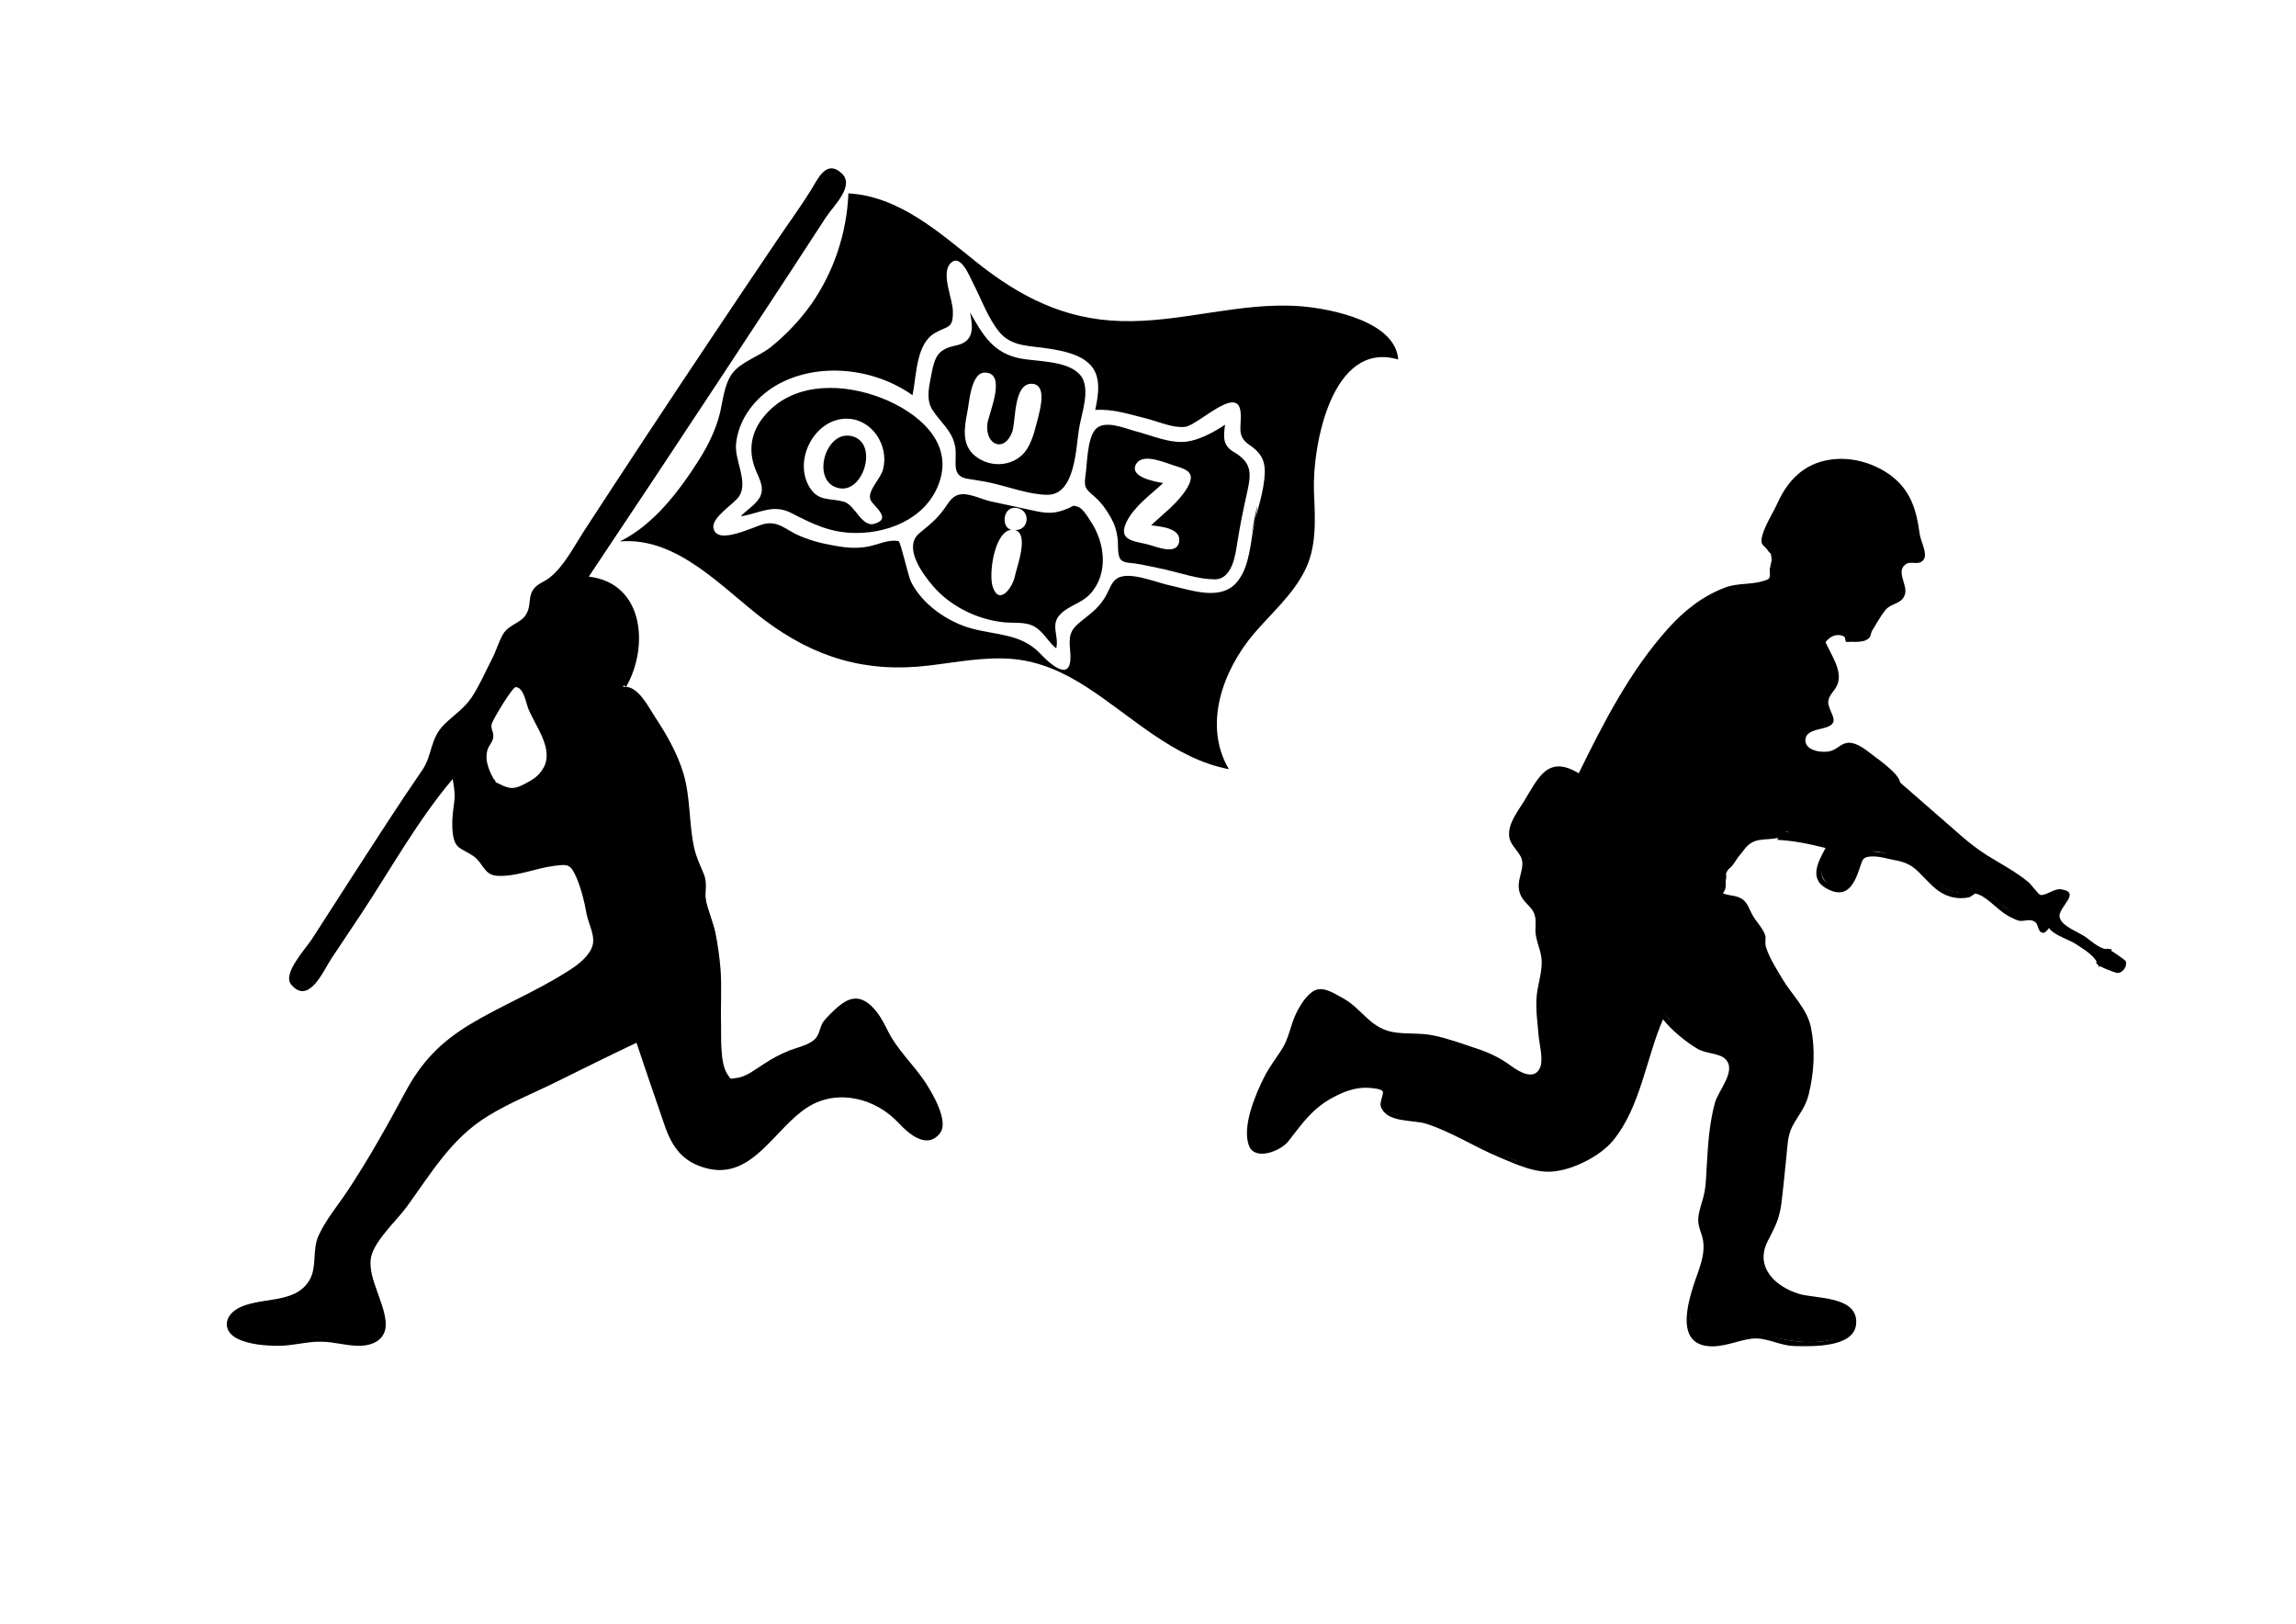 <?xml version="1.0" encoding="utf-8"?>
<!-- Generator: Adobe Illustrator 19.0.0, SVG Export Plug-In . SVG Version: 6.00 Build 0)  -->
<svg version="1.1" id="Ebene_1" xmlns="http://www.w3.org/2000/svg" xmlns:xlink="http://www.w3.org/1999/xlink" x="0px" y="0px"
	 viewBox="0 0 841.9 595.3" style="enable-background:new 0 0 841.9 595.3;" xml:space="preserve">
<g id="XMLID_15_">
	<path id="XMLID_21_" d="M667.1,235.2c-2.5-6.9-5.7-18.2-12.9-21.7c-2.6-1.3-4.4-0.2-5.2-3.9c-0.3-1.6,0.8-3.4,0.6-5
		c-0.4-2.6-0.3-1.2-1.3-2.7c-1.5-2.3-3.1-1.8-2.1-5.6c1.1-3.9,3.9-8.2,5.6-11.9c3.7-8.2,9.6-14.3,18.8-15.8
		c7.8-1.3,15.9,0.9,22.3,5.4c7.7,5.6,9.8,12.8,11,21.7c0.3,2.6,3,7.2,1.5,9.4c-1.7,2.5-4.6,0.4-6.5,1.7c-3.8,2.5,0.4,7.3-0.3,10.7
		c-0.9,4.1-5,3.4-7.3,6.2c-1.6,2-3.5,5.3-4.7,7.3c-1,1.7-0.2,2.6-2.4,3.7c-1.2,0.6-3.6,0.7-4.9,0.6c-0.7-0.1-1.6,0.2-2.3,0
		c-0.6-0.2-0.1-1.8-1.1-2.1c-3.7-1.5-6.9,1.7-7.9,4.9C667.8,237.1,667.3,236.1,667.1,235.2z"/>
	<path id="XMLID_17_" d="M648.2,200.6c4.2,1.3,2.3,3.1,2.2,6.7c-0.1,3.9,0.3,3.1,3.3,4.9c8.2,4.6,11.4,14.2,14.5,22.8
		c1.1-2.5,5.4-3.8,7.8-3c1,0.3,1.6,2.1,1.9,2.2c1,0.3,2.6,0,3.7-0.1c4.3-0.6,3.4-2.4,5.2-5.5c0.5-0.9,2-2.1,2.7-3
		c0.6-1,0.7-2.2,1.5-3.1c2.7-3,6.1-1.5,6.5-6c0.2-2.9-2.5-5.9-0.7-8.8c2-3.4,4.8-0.5,7-2.4c2.2-2-0.2-4.7-0.6-7.5
		c-1.4-8.3-2-15.1-8.7-21.1c-5.5-4.9-13.1-7.5-20.5-7.2c-8.5,0.4-15.3,4.7-19.4,12.2C653.1,184,644.4,199,648.2,200.6
		C649,200.8,644.4,199,648.2,200.6z"/>
	<path id="XMLID_18_" d="M769.7,354.6c-1-4-5.5-6.5-8.7-8.6c-2.4-1.6-11.2-4.3-9.7-7.3c1.1,0.3,2.2,0.6,3.3,1.2
		c-4.3-3.4,0.9-7.9,2.3-11.3c-3.9-1.5-7.8,1.7-10.4,4.1c0.1-0.3,0-0.3-0.1-0.2c1.6-8.9-18-16.2-24-20.5
		c-1.9-1.4-18.7-16.4-21.1-11.3c-0.9-1.6-2.5-2.7-3.3-4.3c2.1-1.9,1.6,0.1,3.3,0.5c0.7,0.2,2,0.2,2.8,0.5c3.9,1.6,7.4,3.7,10.8,6.2
		c4.6,3.2,8.9,6.9,13.6,9.9c5.2,3.3,10.8,6.1,15.5,10.1c0.7,0.6,3.5,4.4,4.2,4.5c1.7,0.4,5-2.3,7.3-2.1c8.1,1-0.8,6.5-0.3,10.1
		c0.5,3.4,6.8,5.5,9.5,7.4c2.6,1.8,6,5.3,9.5,4.4C774.5,351,771.4,352.5,769.7,354.6z M768.7,349c1.9,1.8,1.1,2.1,2.4,1.1
		C770.2,349.8,769.4,349.4,768.7,349C769.3,349.6,769.5,349.4,768.7,349z"/>
	<path id="XMLID_4_" d="M751.1,339.8c5.2,0.9,17.1,7.4,19,12.6c0.6-0.7,3-2.1,3-3.2c-3.6,0.5-7.7-4-10.4-5.8s-8.3-3.3-8.6-7.1
		c-0.2-2.8,5.3-6.6,3.3-8.7c-2.2-2.3-8.2,1.3-9.7,2.5c0.2-4.2-8-8.5-10.9-10.3c-4.2-2.7-8.6-5-12.6-7.9c-4.4-3.1-8.5-6.6-13-9.5
		c-3.4-2.2-10.7-3.4-12.2-6.5"/>
	<path id="XMLID_16_" d="M627.9,493.6c-15.4,0-8-19.4-5.1-27.6c1.2-3.5,2.3-7.3,1.7-11.1c-0.4-2.6-1.7-4.7-1.8-7.4
		c0-3.3,1.4-6.3,2.1-9.5c0.9-3.9,0.8-7.7,1.1-11.7c0.4-7.3,1-14.8,2.9-21.9c1.2-4.5,8-11.7,4-16c-2.1-2.3-7.3-2.1-10.2-3.8
		c-4.3-2.5-9.8-7-12.8-10.9c-6.1,14-8.3,32.2-18.2,44.3c-4.6,5.7-14.1,10.5-21.3,11.4c-7,1-14.2-2.5-20.5-5.1
		c-8.9-3.7-17.7-9.4-26.8-12.3c-5-1.6-14.6-0.2-16.7-6.4c-0.5-1.6,1.2-4.5,0.7-5.5s-4.6-1.3-5.6-1.3c-4.4-0.2-8.9,1.5-12.7,3.6
		c-7.5,4-11.2,9.5-16.2,15.9c-2.8,3.7-12.1,7.3-14.4,2c-3-6.9,2.4-19.4,5.5-25.5c1.8-3.6,4.2-6.6,6.3-9.9c2.7-4.1,3.2-8.7,5.2-13
		c1.3-2.8,4-7.4,7-8.8c3.2-1.5,6.9,1,9.7,2.5c8.1,4.2,10.4,11.9,20.4,13c4.4,0.5,8.9,0.1,13.3,1c5.5,1.1,11.1,3.2,16.5,5
		c4.5,1.5,8.3,3.4,12.1,6.2c3,2.2,8.7,5.6,10.7,0.4c1.1-3-0.3-8.2-0.6-11.3c-0.4-4.9-1.2-10.1-0.7-15c0.4-3.7,1.6-7.4,1.8-11.1
		c0.3-4.3-1.6-7.2-2.2-11.3c-0.3-2.2,0.3-4.7-0.3-6.8c-0.7-2.7-2.8-3.9-4.4-6.1c-3.8-5.5,0.9-10.2-0.4-14.6c-0.9-2.9-4.2-5-4.6-8.3
		c-0.6-4.6,3.2-9.3,5.4-12.9c5.4-8.9,8.8-17.1,20.1-10.3c9.1-18.6,18.8-37.5,32.7-53c5.8-6.5,12.7-12,21-15.1
		c4.5-1.7,9.3-1,13.6-2.3c2.9-0.8,3-0.8,2.7-4.6c11.8,3,16.2,15.2,19.9,25.5c1.9,5.3,7.5,12,4.7,17.5c-1,2.1-2.8,3.2-3.1,5.6
		c-0.3,2.3,2.4,5.6,1.9,7.4c-0.9,3.7-10.3,1.7-10.3,7c0.1,3.9,6.5,4.7,9.4,3.8c2.6-0.8,3.8-3,6.7-3c3,0.1,6.1,2.6,8.3,4.3
		c2.3,1.8,13.3,9.3,9.5,11.7c-3.6-3.6-7.3-7.3-11.5-10.4c-4.7-3.4-6.3-3.4-11.1-1.1c-8.7,4.3-20.1-6.4-8.3-11.4c2.4-1,3.6-0.6,4-2.7
		c0.4-2.9-1.7-5.3-0.4-8.5c0.9-2.2,3.3-3.5,3.5-6c0.2-2.7-2.3-5.3-3.4-7.6c-4.5-9.8-6.5-24.5-17.9-29.1c-0.5,5.1-5.5,3.6-9.2,3.9
		c-4.4,0.4-8.6,1.9-12.6,3.8c-8.4,4.2-15,11-20.7,18.3c-11.8,14.9-20.5,32-28.8,49.1c-4-2.3-8.2-5.9-12.5-2.3
		c-3.3,2.7-5.1,7.9-7.3,11.5c-2.8,4.6-5.6,8.4-3.2,13.6c1.2,2.7,2.7,4.9,4.9,5.9c-2.4,4.1-4.6,8.7-1.7,13c1.5,2.1,3.7,3.3,4.6,5.8
		c1.3,3.5,0.3,7.6,1.4,11.3c2.7,9.1-0.9,17.2-0.4,26.5c0.4,6.8,5.9,29.4-8.7,23.8c-5.4-2.1-9.3-6.4-15-8.4
		c-6.9-2.4-14.3-5.3-21.7-5.7c-5.9-0.4-12.2,0.2-17.5-3c-4.8-2.9-7-7.9-12.2-10.6c-4.8-2.5-6.7-4-10.3,0.3
		c-4.3,5.1-4.5,11.6-7.9,17.1c-5.9,9.8-12.1,18.5-12.4,30.6c-0.1,3.5-0.6,4.1,2.6,4.8c2.2,0.5,5.3-0.8,6.9-2.2
		c4.2-3.7,6.1-9.4,10.8-13.1c3.7-2.9,7.9-5.5,12.4-7c3.4-1.2,13.6-3.5,16.2,0.5c1.6,2.4-1.8,4.9,0.7,7.8c2.6,3,8.7,2.1,12.1,2.9
		c18,4.1,36.2,24.4,55.5,15.6c12.4-5.7,16.4-13.5,21.1-26c3.1-8.3,4.9-18.1,9.3-25.9c2.5-4.4,2.6-1.9,5.9,1.4
		c3.2,3.2,7.7,7,11.7,8.9c4.4,2,9.8,1.3,11,7.1c1.1,5-4.4,10.9-5.6,15.8c-1.8,7.2-2.3,14.8-2.6,22.3c-0.1,3.1-0.2,6.1-0.8,9.1
		c-0.7,3.2-2.4,6.5-2.3,9.8c0.1,3.3,1.8,6.1,1.9,9.5c0.1,3.5-0.9,6.8-2.1,10c-1.3,3.6-6.2,13.3-4.3,17c1.5,3,14,1.3,17.6,1.3
		c7.8,0,15.5,1.4,23.2,1.3c3.6,0,7.1-0.4,10.6-1.2c2.5-0.6,6.3-3.8,6.9,0.1c-9.4,3.9-19.1,4.5-29.1,3.3c-5.2-0.6-10.5-0.9-15.7-0.9
		c-4.2,0-8.8,0.7-12.9-0.3c2.4,8.7,21.6,0.1,27.4,1.7c7.4,2.1,21.4,4.6,28.2-0.8c10.7-8.5-14.6-11.1-18.1-12.3
		c-8.6-2.8-16.9-10.9-12.7-20.7c1.8-4.2,4.4-6.8,5.2-11.5c1.2-6.6,1.6-13.4,2.2-20.1c0.3-3.1,0.2-7.1,1.3-10.1
		c1.3-3.5,4.5-6,5.9-9.6c3.2-8.2,3.6-18.2,1.9-26.8c-1.4-7.1-7.5-12.7-11.1-18.9c-2.7-4.7-4.5-9.2-6.2-14.2
		c-1.2-3.4-4.2-11.6-7.8-13.5c-3.1-1.7-7.1,0.4-7.2-4.2c0-1.6,1.3-3.6,1.2-5.6c0-0.7-0.2-1.5-0.2-2.3l0,0c5.6,0,6.9-12.7,13.9-13.4
		c2-0.2,12.4-2.1,11.4,0.5c5.7,0.5,11.2,2.1,16.8,3.5c-1.6,3.1-5.8,8.7-4.4,12.2c0.9,2.1,5.7,3.9,7.7,3.1c2.3-1,2.8-4.6,3.6-6.7
		c2.1-5.9,3.2-6.7,9.2-5.8c5.2,0.7,11.4,0.9,15.4,4.5c4.3,3.9,6.9,9.4,13.3,10.2c2.7,0.3,4.2-1.5,6.4-1.6c2.6-0.1,4.8,2,6.8,3.6
		c2.5,1.8,4.9,4.2,7.8,5.4c4.2,1.8,2.3-1.4,5.6-1.6c0.5,0,5,5.1,5.3,6c1.3-1.7,2-3.9,3.9-1.6c-0.5,0.7-2.8,4.8-4.1,4.7
		c-2.2-0.2-1.5-2.9-3-4c-1.8-1.3-3.6-0.2-5.6-0.4c-1-0.1-3.6-1.4-4.9-2.2c-3.4-2-7.7-7.3-11.5-7.8c-0.1,0-1.8,1.4-2.3,1.4
		c-2,0.4-4.2,0.4-6.1-0.1c-3-0.7-5.5-2.4-7.6-4.5c-4.9-4.6-6.3-7.8-13.2-9c-2.7-0.5-6.1-1.6-8.9-1.4c-3.3,0.2-3.1,1.2-4.3,4.6
		c-2.1,6.2-5,11.2-12.3,7c-6.2-3.6-2.8-9.7-0.1-14.7c-5.9-1.5-11.7-2.7-17.8-3c0.2-0.2,0.4-0.4,0.5-0.7c-5.7,1.1-9.1-0.5-12.8,4.6
		c-1.5,2.1-5.5,6.2-6.4,8.4c-0.9,2.2,1,4.7-1.2,7.3c2.8,1.1,5.2,0.6,7.5,2.4c1.7,1.4,2.3,3.6,3.3,5.4c1.2,2.3,4.1,5.2,4.8,7.7
		c0.3,1-0.3,2.6,0.3,4.4c1.3,4,3.8,7.8,5.9,11.4c3.5,5.9,9,10.8,10.5,17.7c1.7,8.3,1.2,16.6-0.8,24.8c-1.2,4.8-3.8,7.5-6,11.7
		c-1.8,3.4-1.8,7.6-2.2,11.4c-0.6,5.6-1.1,11.2-1.8,16.8c-0.7,5.6-2.5,8.9-5,13.8c-4.9,9.5,2.8,16.8,11.6,19.4
		c6.2,1.8,21.8,0.7,20.8,11.1c-0.9,8.7-16.3,8.1-22.5,8c-4.9-0.1-9-2.5-13.7-2.8C639.4,490.5,633.7,493.6,627.9,493.6z"/>
	<path id="XMLID_2_" d="M697.1,287.2c-4.3-4.3-8.7-9-14-12.1c-6.5-3.7-7,0.8-12.9,1.5c-4.3,0.5-11.5-2.9-8.1-7.9
		c1.2-1.7,3.2-2.2,4.9-2.9c3.2-1.3,3.5-0.5,3.5-3.4c0-2.7-1.6-4.8-0.6-7.7c0.7-2,3-3.4,3.5-5.5c1-4.3-3.6-10.1-5.2-14.2
		c-3.5-9.3-7.3-22.1-18.1-25.3c0,6.8-11.1,4.4-16.1,6.1c-8.9,3.1-16.2,9.1-22.4,16.1c-13.7,15.6-23.2,34.4-32.2,52.9
		c-4.4-2.5-8.5-5.5-13-1.4c-3.6,3.3-5.8,9.2-8.3,13.3c-2.5,4.1-4.3,7.7-2.5,12.2c0.3,0.8,4.1,7.7,5.3,5.6c-2.3,4-4.7,8.8-2.3,13.2
		c2.3,4.1,5.2,5,5.5,10.2c0.5,7.9,3,13.5,1.6,21.6c-1.1,6.6-1.2,11.9-0.6,18.6c0.3,4,2.6,12.1-0.5,15.4c-2.3,2.5-6.1,1.5-8.8,0.1
		c-4.5-2.4-7.7-5.6-12.7-7.4c-9.1-3.3-17.9-5.8-27.5-6.3c-4.2-0.2-8.5-0.4-12.3-2.7c-4.2-2.5-6.1-7-10.3-9.6c-2-1.2-6.9-4.5-9.3-4.1
		c-3.3,0.6-6.4,6.2-7.7,9c-1.6,3.5-2,7.4-3.8,10.7c-2.1,4-5.3,7.4-7.4,11.5s-3.7,8.6-4.8,13.1c-0.6,2.6-2.7,10.8-0.7,13.1
		c1.8,2.2,8.6,0,10.4-1.4c3.1-2.4,4.6-7.1,7.4-10c5.8-6.2,15.5-12.3,24.3-11.9c1.4,0.1,4.9,0.1,5.9,1.3c1.5,1.7,0,1.9-0.1,4
		c0,4,3.2,5.4,6.8,6.3c4.7,1.2,8.6,1.2,13,3.2c11.5,5.2,22.9,11.8,35.1,15.1c7.8,2.1,14.6-0.9,21.4-4.7c8.8-4.9,12-13.7,15.4-22.7
		c1.2-3.1,10.5-29,10.8-28.8c1.3,0.7,3.8,4.6,5.2,5.7c2.4,2,5.2,4.7,7.9,6.3c3.9,2.3,10,1.5,11.9,6.1c1.5,3.9-1.1,6.3-2.8,9.5
		c-2.3,4.5-3.1,9.8-3.8,14.7c-0.7,5.5-1,10.9-1.2,16.4c-0.3,5-1.9,9.3-2.6,14.1c-0.7,4.6,1.4,8.2,1.5,12.7c0.1,4.9-2,9.1-3.6,13.6
		s-5.8,14.7,0.7,16.1c7,1.5,15.4-0.4,22.6,0.1c11.1,0.8,22.3,2.2,32.9-2.4c-8.6,3.7-18,4.4-27.2,3.3c-10.4-1.2-21.1-0.4-31.4-2.2
		c0.4,13.3,20.7,3.1,27.3,4.4c9,1.8,16.8,3.7,26.1,1.1c10.2-2.8,7.5-12-2-13.8c-9.9-1.8-23.9-2.9-25-15.8c-0.4-5.2,3-7.7,4.8-12.1
		c2.1-4.9,2.1-11,2.7-16.2c0.5-4.9,0.9-9.9,1.5-14.9c0.6-4.4,2.1-6,4.4-9.7c5.3-8.5,6-20.8,4.2-30.6c-1.2-6.7-5.8-10.9-9.3-16.6
		c-2.5-4-5.1-8.2-6.8-12.7c-0.6-1.6-0.8-3.1-1.3-4.7c-0.7-2.6-2.6-5.2-4.1-8c-2.9-5.3-3.2-5.6-8.1-6.9c-3.2-0.8-2.4-0.8-2.1-3.2
		c0.1-0.9,2.3-6.3-0.6-6.1c5.6-0.5,6.7-10.7,11.4-12.9c2.1-1,4.7-0.2,6.9-0.4c1.4-0.1,4.6-1.5,5.9-1.2c-1.7,2.9,3.8,2,6.4,2.5
		c3.3,0.6,6.5,1.5,9.8,2.3c-2.2,4.4-6.7,10.2-1.7,14c4.3,3.3,8.1,2.2,10.1-2.2c1.2-2.6,1.4-7.8,4.3-9.1c2.7-1.3,9.5,1.1,12.3,1.7
		c6.2,1.1,7.9,4.2,12.2,8.4c4.6,4.5,8.5,5.4,14.7,4.4c2.2-0.4,2.3-0.8,4.8,0.8c2.1,1.3,4,3,6,4.4c3.6,2.6,8.8,6.4,11.3,0.9
		c-0.9,0.9-1.8,1.9-2.6,2.9c2.1,0,1.7-0.9,3.6,0.1c1.4,0.7,1.4,2.1,2.4,2.8c0.5,0.4,0,1.3,0.7,1.5c0.6,0.2,3.2-4.1,3.3-4.2"/>
	<path id="XMLID_14_" d="M776.4,356.7c-0.7,0-7.5-2.5-7.7-3.6c-0.3-1.3,3.1-5.3,4.1-5.3c0.4,0,6.3,4,6.6,4.5
		C780.2,353.9,778.6,356.7,776.4,356.7z"/>
	<path id="XMLID_52_" d="M778.5,353.2c-3-1.6-6.5-6.7-8.4-0.7C772.5,353.3,777.6,358.5,778.5,353.2
		C776,351.8,777.6,358.7,778.5,353.2z"/>
	<path id="XMLID_12_" d="M772.4,348.8L772.4,348.8L772.4,348.8z"/>
	<path id="XMLID_88_" d="M772.4,348.8L772.4,348.8L772.4,348.8z"/>
	<path id="XMLID_11_" d="M679.8,483.7L679.8,483.7L679.8,483.7z"/>
	<path id="XMLID_90_" d="M679.8,483.7L679.8,483.7L679.8,483.7z"/>
	<path id="XMLID_1_" d="M85.4,484.4L85.4,484.4L85.4,484.4z"/>
	<path id="XMLID_91_" d="M85.4,484.4L85.4,484.4L85.4,484.4z"/>
	<path id="XMLID_7_" d="M102.1,493.4c-4.7,0-11.2-0.5-15.4-2.8c-5-2.7-4.5-7.9,0.2-10.7c8-4.8,21.4-1.3,26.7-10.8
		c2.7-4.9,0.8-11,3.3-16.3c2.8-6,7.2-11.1,10.8-16.6c7.6-11.5,14.3-23.5,20.8-35.6c6-11.2,12.8-18.3,23.6-24.9
		c11.4-6.9,23.8-11.9,35.1-19c3.6-2.2,7.9-5.1,9.7-9c1.9-4.1-1.1-8.6-1.9-13c-0.7-4.3-2.4-10.9-4.5-14.8c-1.7-3.3-3.3-2.9-7-2.5
		c-6.8,0.8-14.2,4.1-21.1,3.7c-5.2-0.3-5.1-4.9-9.2-7.5c-4.3-2.8-6.5-2.3-7.2-8.3c-0.4-3.8,0-7.2,0.5-10.9c0.5-3.2,0-5.5-0.5-8.8
		c-12.8,15.1-22.5,32.7-33.4,49.2c-3.7,5.6-7.5,11.2-11.2,16.8c-2.8,4.3-8.2,17-14.6,9.4c-3.4-4,5.2-13,7.7-16.9
		c5-7.8,10-15.5,15-23.3c8.3-12.8,16.6-25.8,25.3-38.4c3.8-5.5,2.8-11.5,8-16.7c3.5-3.5,7.4-5.9,10.2-10.1c3-4.6,5-9.4,7.5-14.2
		c1.4-2.7,2.4-6.2,3.9-8.8c2.5-4.3,7.7-3.9,9.3-9.1c0.7-2.3,0.3-4.8,1.6-7c1.5-2.5,4.1-3,6.2-4.7c5.2-4,9-11.5,12.5-16.9
		c15.7-24.1,31.6-48.2,47.6-72.1c8-12,16.1-24,24.2-36c3.8-5.6,7.9-11.2,11.5-17c2.5-4,5.6-11.5,11.3-6.3c5,4.6-3,12-5.7,16.1
		c-4.4,6.8-8.9,13.6-13.3,20.4c-8.5,12.9-17,25.9-25.5,38.8c-16,24.3-32.1,48.5-48.2,72.6c20.3,2.4,22.1,25.7,13.7,40.4
		c4.8,0.4,8.3,7.6,10.6,11.1c4.3,6.5,8.3,13.5,10.5,21c2.5,8.7,1.9,17.9,3.8,26.8c0.8,3.6,2.2,6.4,3.6,9.8c1.5,3.8,0.1,6.6,0.8,10.3
		c0.7,3.7,2.6,7.2,3.4,11c0.9,4.4,1.5,8.9,1.9,13.4c0.5,6.8,0,13.5,0.2,20.3c0.1,4.7-0.5,14.5,2.5,18.6c1.3,1.9,0.6,1.4,3.2,1.1
		c3.6-0.4,6.9-3.2,9.8-5c3.2-2.1,6.3-3.8,9.9-5.2c2.9-1.1,7.5-2,9.5-4.6c1.6-2.1,1.2-4.5,3.4-6.8c1.9-2.1,4.7-4.9,7.1-6.3
		c7.6-4.5,12.8,4.8,15.7,10.6c3.6,7.1,9.2,12.1,13.6,18.6c2.5,3.8,9,14.5,5.6,18.9c-4.8,6.4-11.9-0.1-15.2-3.7
		c-8.6-9.2-22.5-12.6-33.3-5.8c-12.1,7.6-20.2,26.6-36.8,22.5c-9-2.2-13-7.8-15.8-16.1c-3.4-10-6.9-20-10.2-30
		c-9.7,4.6-19.4,9.4-29.1,14.2c-8.4,4.2-17.6,7.8-25.6,12.8c-13.2,8.1-20.6,20.8-29.6,33.2c-3.7,5.1-12.6,13-13.2,19.4
		c-0.6,7.4,4.8,15.2,5.5,22.5c0.6,5.8-3.4,8.8-9.3,9c-4.9,0.1-9.6-1.5-14.4-1.5C112.6,491.8,107.4,493.4,102.1,493.4z M219.4,344.4
		c4.8,2.1-8.8,12.8-11,14.1c-8.6,5.4-18,9.5-26.9,14.3c-7.7,4.1-16.3,8.7-22.3,15.2c-6.4,6.9-10.1,16.4-14.7,24.5
		c-4.9,8.8-10,17.5-15.6,25.8c-5.6,8.4-11.2,14.8-11.9,25.2c-0.6,9.4-7.6,13.4-16.1,15.2c-3.1,0.6-19.3,2-15.1,8.7
		c3,4.8,17.1,4,21.5,3.5c6.4-0.7,11.3-1.4,17.8-0.5c3.7,0.5,10.9,2.2,13.5-1.6c-7.4,2.3-16-0.2-23.6,0c-9.6,0.2-18.8,1.3-28.1-2.3
		c0.3-3.4,4.9-1.2,7.4-0.9c5.1,0.5,10.2,0.6,15.3,0.6c9.9,0,20,0,29.8-1.5c-1.8-6.3-4.3-13.3-5.3-19.8c-1-6.7,3.4-10.3,7.1-15.2
		c4.8-6.3,9.4-12.9,14-19.3c3.5-4.9,6.9-11.1,11.5-15.1c7.2-6.4,16.3-10.6,25-14.8c14.5-7,28.7-14.4,43.3-21.3
		c2.5,7.7,5,15.3,7.6,22.9c2.4,7,3.7,16.2,10.1,20.8c5.2,3.7,12.7,5.3,18.6,2.4c6.3-3.1,10.9-10.3,16-15c11.1-10.2,23.3-13.4,37-5.7
		c4.2,2.3,8.6,9.4,13,10.6c10.3,2.7,4.8-9.2,2.5-13.8c-3.5-7-9.9-12-13.9-18.8c-2.6-4.4-6.4-16.6-13.6-14c-3.9,1.4-8.1,7.3-9.6,10.4
		c-3.4,7.3-13.6,8.2-20.2,12.4c-3.1,2-11,8.4-15.5,6.4c-3.8-1.7-3.8-11.9-4.1-15.2c-1.4-15.7,1.2-31.8-4-47c-1.3-3.9-1.7-5.1-1.7-9
		c0-3.8-1.1-5.1-2.5-8.7c-3.7-9-2.8-19.2-4.6-28.7c-1.6-8.8-5.9-16.8-10.7-24.2c-2.5-3.7-6.5-12.7-11.8-10.1c-1.6-1.9-0.4-3.2,2-3.1
		c-3-1.3,1.8-8.9,2.5-11.6c1.2-4.9,1.2-10.1-0.6-14.8c-3.2-8.4-10.7-11.7-19.2-11.9c30-44.8,59.7-89.9,89.2-135
		c1.8-2.8,9-9.9,6.2-13.1c-4-4.4-7.7,5.2-9.4,7.9c-8.4,12.6-17,25-25.4,37.5c-17.1,25.5-34.5,51-51,77c-4.3,6.8-8.6,13.6-13.4,20
		c-3.5,4.7-10.2,7.4-11.6,13c-0.8,3.1-0.6,5.6-3.1,8c-2,2-5.3,2.3-6.9,4.8c-1.7,2.7-2.7,7.1-2,10.2c-0.4-0.6-1.3-0.9-1.8-1.5
		c-3,3.9-4.5,9.5-7.2,13.7c-3,4.7-6.9,7.4-10.8,11.1c-2.8,2.7-4.4,5.7-5.2,9.4c-0.5,2.4,0.2,2.8-1.6,5.5c-0.5,0.7-1,1.4-1.5,2.1
		c-9.1,13.1-17.7,26.6-26.4,40c-4.7,7.2-9.3,14.5-14,21.7c-1.8,2.8-9.8,11.9-6.8,14.1c4.7,3.6,8.2-6.4,10.3-9.7
		c3.8-5.8,7.7-11.6,11.5-17.4c11.8-17.9,22.3-36.9,36.7-52.9c0.2,3.4,0.7,6.6,1.3,10c2.3-2.3,5.9-4.3,9.3-4.1
		c-1.1-2.3-2.6-5.1-2.7-7.6c-0.2-2.8,1.5-4.1,2.1-6.6c0.6-2.8-1.8-4.7-0.5-7.4c0.2,0.2,0.4,0.4,0.5,0.6c3.4-5.3,6.7-10.6,9.8-16.1
		c2.5-4.4,4.9-8.5,9.8-10.4c-1.2,3.6-3.8,6.5-5,9.9c-1.4,3.8-1.2,0.7,0.7,4.3c0.7,1.3,1,2.8,1.6,4.2c2.3,5.8,8.3,13.6,8.3,20.1
		c0,6.8-7.3,13.3-13.6,14.5c-4.4,0.9-6.8-2.7-10.8-2.3c-4.8,0.5-9.7,4-10.3,8.6c-0.5,3.4-0.7,9.1,1.7,11.7c0.9,1,3.3,1.3,4.5,2.1
		c2.2,1.4,3,3.7,4.8,5.2c2.9,2.5,4.5,1.9,8.8,1.1c5.3-0.9,10.6-2.4,15.9-2.9c8.5-0.8,8.2,3.7,10.6,10.8
		C215.5,328,220.4,343.8,219.4,344.4z M181.6,286.7c4.4,2.1,5.9,3.2,10.4,0.9c3.3-1.7,5.6-3,7.4-6.3c3.6-6.8-3-15-5.6-21.3
		c-0.9-2-1.7-8-4.7-8.1c-1.2,0-8.3,11.7-8.8,13.5c-0.4,1.8,0.5,2.4,0.6,4.3c0.1,2.2-1.7,3.4-2.2,5.4
		C177.6,279.3,179.7,283.2,181.6,286.7C182.4,287.1,180.1,284.1,181.6,286.7z"/>
	<path id="XMLID_5_" d="M228.9,251.3c9-14.7,5.9-38.1-14.7-39c28.1-42,55.9-84.1,83.6-126.4c3-4.7,6.2-9.3,9.3-13.9
		c1.9-2.7,4.4-9.8-2.2-9.2c-3,0.3-4.5,4.8-5.8,6.9c-3.2,5.1-6.7,10-10.1,15c-13.8,20.4-27.5,40.8-41.1,61.3
		c-13.2,19.9-25.6,40.7-39.7,59.9c-2.8,3.8-5.5,5.9-9,8.6c-4.3,3.3-2.4,7.6-4.9,11.6c-2,3.3-6.5,3.5-8.5,6.8c-1.3,2.1-2.2,6.4-3,7.9
		c-2.9,5.5-5.9,11.9-9.7,17c-5.2,6.9-12.7,9.4-14.4,18.7c-0.6,3.1-1.6,5-3.7,8c-3.4,5-6.6,10-10,15c-7,10.6-13.9,21.2-20.8,31.9
		c-3.7,5.7-7.3,11.4-11,17.1c-1.4,2.1-6.6,7.5-6,10.2c0.7,3.2,5.2,3.5,7.4,2c2.6-1.8,4.9-7.9,6.6-10.6c14.8-22.3,28-47.4,45.8-67.4
		c0.2,3.4,1.2,6.7,1.6,10.1c3.7-2.5,7.6-4.8,12.1-5.3c-1.7-3-4.1-7.3-3.8-10.8c0,0.1,4.3-12.1,1.1-10.1c3.3-2,6.4-9.8,8.4-13.1
		c2.3-4,4.7-11,9.2-13.1c-1.4,3.8-4,7.1-6.3,10.4c4.1,1,6.8,11.6,8.5,15.2c2.1,4.6,4.9,8.9,3.4,13.7c-1.6,4.9-8,10.7-13.6,10.7
		c-6.6,0-8.3-6.3-15.5-1.3c-5.3,3.7-6.2,11.9-4.4,17.8c0.9,3,1.9,3,4.4,4.3c3.3,1.8,4.4,4.1,6.9,6.5c7.5,7.4,28-10.2,32.9,1.4
		c3.1,7.3,3.8,15.4,6.5,22.7c2.5,6.7-5,12.1-10.3,15.4c-16.7,10.4-40,16.5-52.1,32.9c-5.6,7.6-9.5,16.7-14.2,25
		c-5.3,9.3-10.9,18.5-17,27.3c-2.4,3.5-5,6.9-6.8,10.8c-2.2,4.8-0.8,9.4-2.3,14.1c-2.3,7-10.4,9.1-16.9,10.3
		c-4.2,0.7-13.7,1.4-14.4,6.9c-0.9,7,13.9,7.4,18.1,7.4c5,0,9.7-1.6,14.6-1.7c3-0.1,6.1,0.7,9.1,1.1c5.4,0.7,14.3,1.7,14.5-6
		c-8.9,1.6-18.3,1.5-27.3,1.6c-8,0.1-18.3,1.1-26-1.9c10.6,4.1,21.2,1.8,32.1,2.3c4.5,0.2,15.7,2.8,19.6-0.4
		c4.6-3.7-3.6-18.3-4-23.6c-0.5-6.9,6.6-12.8,10.4-18c8-10.9,15-24.4,25.9-32.5c7.8-5.9,16.3-9.6,25-14
		c12.6-6.3,25.2-12.5,37.9-18.6c3.1,9.6,6.3,19.1,9.7,28.6c2.8,8.1,4.8,14,13.5,17.2c15.1,5.6,22.6-8.6,32.5-17.1
		c10.7-9.3,22.5-10.8,34.9-3.3c5.1,3.1,8.5,10.8,15.1,10.2c7.9-0.8,4.2-7.9,2.1-12.6c-3.1-6.9-7.9-11.8-12.4-17.7
		c-4.3-5.6-6-15.2-13.1-18.4c-4.8-2.1-10.4,3.6-13.3,7.2c-1.8,2.3-1.2,4.4-3,6.5c-2.3,2.7-7,3.6-10.3,4.8c-6.7,2.6-12.1,8.2-19,10
		c-6.7,1.7-6.2-7.3-6.7-12.4c-1.7-16.1,1.2-32.7-4.1-48.4c-1.2-3.6-1.7-5.3-1.7-9c0-3.8-1.2-5.4-2.7-9c-4.1-9.7-2.6-20.9-5-31.1
		c-2-8.4-6.4-16.2-11.2-23.3c-2.8-4.2-6.3-12.1-12.4-9.2"/>
	<path id="XMLID_93_" d="M313.7,160.4c-10.7-4.8-17.1,16.6-5.9,18.6C316.4,180.6,321.6,163.9,313.7,160.4
		C313.9,160.4,315.5,161.2,313.7,160.4C304.2,156.1,315.9,161.3,313.7,160.4z"/>
	<path id="XMLID_23_" d="M309,178c-9.7,0-6.3-19,2.9-16.9C319.8,162.9,316.2,178,309,178z"/>
	<path id="XMLID_34_" d="M384.1,181.4c-6.7,0-14.7-3.1-21.3-4.5c-2.7-0.6-5.5-0.9-8.2-1.4c-6-1.1-3.6-6.3-4.3-11.4
		c-0.9-6.1-5.4-9.1-8.5-14c-2.4-3.9-1-8.9-0.2-13.2c1.2-6.3,2.5-8.9,8.8-10.2c6.7-1.4,6.5-6.1,5.3-12.2c4.7,8.4,8.5,14.9,18.3,16.9
		c6.2,1.2,17.5,0.7,22.1,6.1c4.2,4.9,0.2,14.8-0.5,20.1C394.5,164.5,394.2,181.4,384.1,181.4z M361.1,136.6
		c-5.1,0-5.7,11.1-6.4,14.5c-1.1,5.7-2.2,12,2.9,16.1c5.9,4.7,14.9,3.8,19-2.6c2.2-3.5,3.2-8.2,4.2-12.1c0.7-2.9,3.1-11.8-2.6-11.8
		c-6.6,0-5.7,13.8-7,17.5c-2.7,7.7-9.8,5.3-9.2-2.5C362.2,152.3,369.6,136.6,361.1,136.6z"/>
	<path id="XMLID_31_" d="M314,195.4c-9.4,0-15.8-3.2-23.8-7.3c-6.8-3.5-11.6,0.1-18.6,1.2c2.2-2.4,6.1-4.6,7.3-7.6
		c1.4-3.5-0.8-6.7-2-9.9c-2.6-6.8-1.5-13.5,3.3-19.2c9.9-12,26.8-12.2,40.5-7.6c12.6,4.2,28.4,14.8,24.2,30.3
		C341.2,188.9,327.3,195.4,314,195.4z M310.4,153.5c-11.6,0-19.5,14.9-13.7,24.9c3.3,5.6,7.4,4.1,12.6,5.5c4.3,1.1,6.6,9.6,11.4,8.1
		c6.8-2-1-6.7-1.6-9c-0.9-3.3,3.7-7.3,4.7-10.9C326.1,163.3,319.7,153.5,310.4,153.5z"/>
	<path id="XMLID_25_" d="M445.5,212.4c-5.9,0-12.2-2.2-17.8-3.5c-3.8-0.8-7.6-1.7-11.4-2.3c-1.8-0.3-4.2-0.1-5.4-1.5
		c-1.3-1.6-0.8-5.8-1.1-7.8c-0.4-2.8-1-4.9-2.4-7.4c-1.5-2.7-3.3-5.3-5.6-7.4c-3.3-3.1-4.5-3.2-3.8-8c0.7-4.6,0.6-13.4,3.6-17
		c3.3-3.8,10.7-0.5,14.8,0.6c5.9,1.5,12.6,4.6,18.8,3.8c4.6-0.6,10.2-3.6,14-6.2c-0.6,4.5-0.9,7.6,3.2,10c6.4,3.8,6.6,7.4,4.9,14.8
		c-1.4,6.2-2.6,12.1-3.6,18.4C453,203.6,451.8,212.3,445.5,212.4z M426.5,177.1c-4.6,4.3-10.5,8.4-13.4,14.2c-3.2,6.6,2.1,7,7.4,8.2
		c3.1,0.7,11.2,4.5,11.9-1.1c0.6-4.9-7.2-5.4-10.3-5.8c4.5-4.3,10-8.3,13.2-13.7s0.4-6.7-4.7-8.2c-3.3-1-11.1-4.6-13.8-0.9
		C413.4,174.9,423.7,176.6,426.5,177.1C425.5,178.1,420.6,176,426.5,177.1z"/>
	<path id="XMLID_106_" d="M481.8,180.1c-0.6-16.6,6.5-55.5,30.9-48.3c-1-14-24.7-18.6-35.5-19.5c-22.3-1.8-44,6.1-66.3,5.4
		c-20.6-0.6-36.7-8.8-52.6-21.4c-13.8-11-28.7-24.4-47.2-25.4c-0.6,14.5-5.3,28.7-13.6,40.6c-4.2,5.9-9.2,11.2-14.8,15.7
		c-4.2,3.4-10.9,5.4-14.1,9.6c-3,3.9-3.5,10-4.6,14.6c-1.5,6.1-4.2,11.6-7.5,16.9c-7.2,11.4-16.7,24.1-29.2,30.2
		c21.2-1.8,37.6,17.2,53,28.8c18.4,13.8,37.3,19.5,60.3,16.7c10.2-1.2,20.5-3.3,30.8-2.4c10,0.9,18.9,5,27.2,10.4
		c16.7,10.8,31.8,26.1,52,30c-9.6-16.3-2.1-36.4,9.2-49.7c6.4-7.5,14.1-14.1,18.6-23C483,200.3,482.2,190,481.8,180.1
		C481.2,164.5,482.1,188.8,481.8,180.1z M460,191.6c-1.5,6.9-1.6,15.6-6.1,21.4c-5.9,7.6-16.8,3.4-24.6,1.7
		c-4.8-1-13.3-4.6-18.1-3.3c-3.3,0.9-3.8,3.5-5.3,6.3c-2.4,4.7-5.4,6.8-9.4,10c-4.3,3.4-4.6,5.5-4.1,10.8c1.2,11.8-6,6.4-11,1.1
		c-6.9-7.3-16-6.7-25.2-9.2c-8.8-2.4-18.1-8.9-22.2-17.2c-0.9-1.8-3.8-14.7-4.5-14.8c-3.6-0.8-7.8,1.4-11.3,2
		c-4.2,0.8-8.3,0.4-12.5-0.4c-4.7-0.8-9.6-2.1-13.9-4.2c-4-2-6.5-4.6-11.2-3.8c-3.5,0.6-17.9,8.4-19,1.5c-0.6-3.9,7.5-8.7,9.4-11.5
		c3.5-5.3-1.7-13.1-1.1-19.3c0.9-9.1,7-16.9,14.7-21.4c15.2-8.8,36-6.4,50,3.6c1.5-7,1.2-18.8,8.2-22.8c4.9-2.8,6.7-1.5,6.6-8
		c0-4.3-4.3-13.5-1.1-17.3c3.8-4.5,7.2,4.5,8.6,7.2c3,5.8,5.4,12.7,9.6,17.8c4.6,5.5,11.5,4.9,18,6c5.1,0.8,12,2.1,15.6,6.3
		c3.8,4.4,2.6,11,1.5,16.2c6.5-0.5,12.8,1.7,19,3.2c4.2,1.1,9.6,3.5,13.9,3c4.8-0.5,19.4-15.7,20.4-5.4c0.5,5.3-1.7,8.6,3.2,12
		c4.9,3.3,6.2,6.5,5.5,12.6c-0.8,7.3-3.6,14.4-5.1,21.6c0.8-4,1.7-8,2.5-11.9C460.9,187.3,460.4,189.5,460,191.6
		C457,205.4,464.6,170,460,191.6z"/>
	<path id="XMLID_26_" d="M387.3,237.7c-2.8-2.2-4.7-6-7.7-7.8c-3.5-2.2-8-1.3-11.9-1.8c-9.7-1.1-19.5-6-25.8-13.5
		c-4-4.7-10.7-14.1-4.8-19.1c3.6-3,6.2-4.9,9.1-8.9c2-2.8,3.1-5.1,6.4-5.4c3.1-0.3,7.5,1.9,10.6,2.6c5.6,1.2,11.1,2.4,16.7,3.6
		c4.8,1,7.4,0.8,11.7-1c2.2-0.9,1.5-1.3,3.7-0.6c1.7,0.6,3.7,3.8,4.6,5.3c5.3,7.8,6.7,19.3-0.2,26.7c-3,3.3-7.8,4.2-10.9,7.4
		C385,229.1,388.4,233,387.3,237.7C386.2,236.8,387.5,236.7,387.3,237.7z M371.2,194.2c-6.4,0-8.8,15.9-7.2,20.9
		c2.4,7.2,7.3,0.2,8.1-3.7c0.7-3.5,5.4-15.6,0.1-17.1c5,0.3,5.9-6.9,1-8C367.3,185,367,194.2,371.2,194.2z"/>
	<path id="XMLID_111_" d="M227.2,198.7C227.3,198.6,227.2,198.7,227.2,198.7L227.2,198.7z"/>
</g>
</svg>
